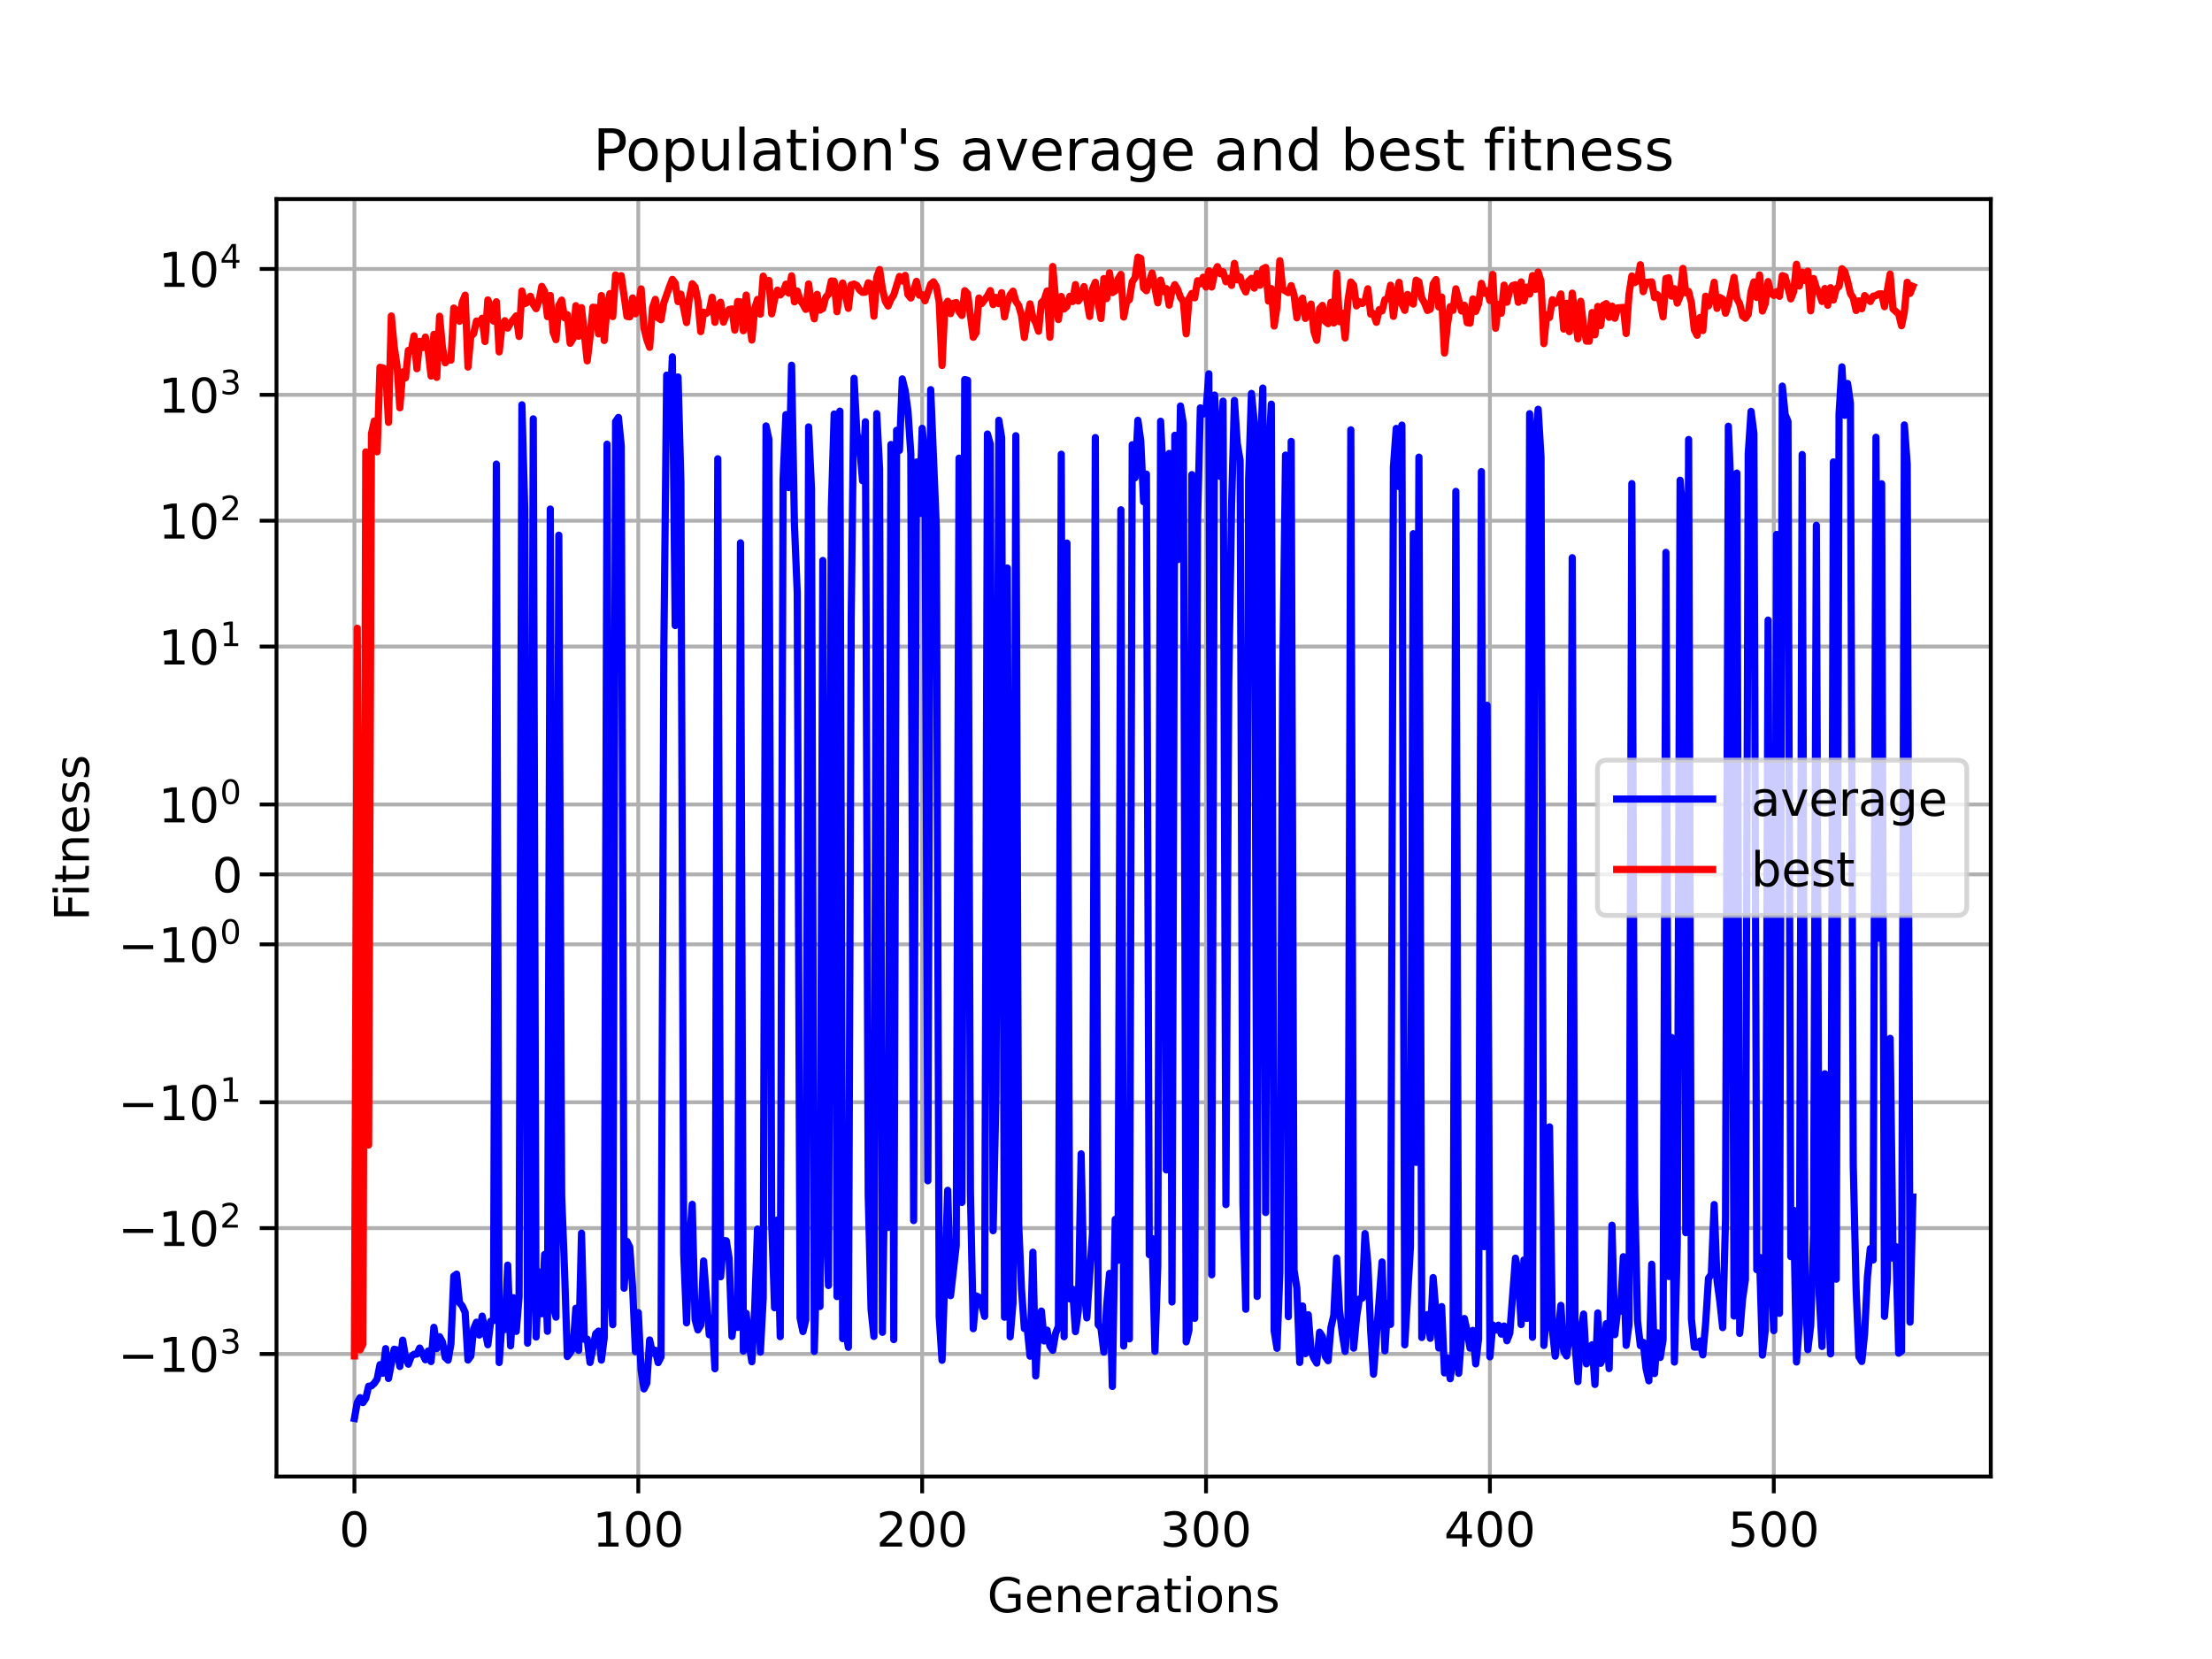 <?xml version="1.0" encoding="utf-8" standalone="no"?>
<!DOCTYPE svg PUBLIC "-//W3C//DTD SVG 1.1//EN"
  "http://www.w3.org/Graphics/SVG/1.1/DTD/svg11.dtd">
<!-- Created with matplotlib (https://matplotlib.org/) -->
<svg height="345.6pt" version="1.1" viewBox="0 0 460.8 345.6" width="460.8pt" xmlns="http://www.w3.org/2000/svg" xmlns:xlink="http://www.w3.org/1999/xlink">
 <defs>
  <style type="text/css">*{stroke-linecap:butt;stroke-linejoin:round;}</style>
 </defs>
 <g id="figure_1">
  <g id="patch_1">
   <path d="M 0 345.6 
L 460.8 345.6 
L 460.8 0 
L 0 0 
z
" style="fill:#ffffff;"/>
  </g>
  <g id="axes_1">
   <g id="patch_2">
    <path d="M 57.6 307.584 
L 414.72 307.584 
L 414.72 41.472 
L 57.6 41.472 
z
" style="fill:#ffffff;"/>
   </g>
   <g id="matplotlib.axis_1">
    <g id="xtick_1">
     <g id="line2d_1">
      <path clip-path="url(#pea6194777b)" d="M 73.833 307.584 
L 73.833 41.472 
" style="fill:none;stroke:#b0b0b0;stroke-linecap:square;stroke-width:0.8;"/>
     </g>
     <g id="line2d_2">
      <defs>
       <path d="M 0 0 
L 0 3.5 
" id="mf426cda8fc" style="stroke:#000000;stroke-width:0.8;"/>
      </defs>
      <g>
       <use style="stroke:#000000;stroke-width:0.8;" x="73.833" xlink:href="#mf426cda8fc" y="307.584"/>
      </g>
     </g>
     <g id="text_1">
      <!-- 0 -->
      <g transform="translate(70.651 322.182)scale(0.1 -0.1)">
       <defs>
        <path d="M 31.781 66.406 
Q 24.172 66.406 20.328 58.906 
Q 16.5 51.422 16.5 36.375 
Q 16.5 21.391 20.328 13.891 
Q 24.172 6.391 31.781 6.391 
Q 39.453 6.391 43.281 13.891 
Q 47.125 21.391 47.125 36.375 
Q 47.125 51.422 43.281 58.906 
Q 39.453 66.406 31.781 66.406 
z
M 31.781 74.219 
Q 44.047 74.219 50.516 64.516 
Q 56.984 54.828 56.984 36.375 
Q 56.984 17.969 50.516 8.266 
Q 44.047 -1.422 31.781 -1.422 
Q 19.531 -1.422 13.062 8.266 
Q 6.594 17.969 6.594 36.375 
Q 6.594 54.828 13.062 64.516 
Q 19.531 74.219 31.781 74.219 
z
" id="DejaVuSans-48"/>
       </defs>
       <use xlink:href="#DejaVuSans-48"/>
      </g>
     </g>
    </g>
    <g id="xtick_2">
     <g id="line2d_3">
      <path clip-path="url(#pea6194777b)" d="M 132.968 307.584 
L 132.968 41.472 
" style="fill:none;stroke:#b0b0b0;stroke-linecap:square;stroke-width:0.8;"/>
     </g>
     <g id="line2d_4">
      <g>
       <use style="stroke:#000000;stroke-width:0.8;" x="132.968" xlink:href="#mf426cda8fc" y="307.584"/>
      </g>
     </g>
     <g id="text_2">
      <!-- 100 -->
      <g transform="translate(123.425 322.182)scale(0.1 -0.1)">
       <defs>
        <path d="M 12.406 8.297 
L 28.516 8.297 
L 28.516 63.922 
L 10.984 60.406 
L 10.984 69.391 
L 28.422 72.906 
L 38.281 72.906 
L 38.281 8.297 
L 54.391 8.297 
L 54.391 0 
L 12.406 0 
z
" id="DejaVuSans-49"/>
       </defs>
       <use xlink:href="#DejaVuSans-49"/>
       <use x="63.623" xlink:href="#DejaVuSans-48"/>
       <use x="127.246" xlink:href="#DejaVuSans-48"/>
      </g>
     </g>
    </g>
    <g id="xtick_3">
     <g id="line2d_5">
      <path clip-path="url(#pea6194777b)" d="M 192.104 307.584 
L 192.104 41.472 
" style="fill:none;stroke:#b0b0b0;stroke-linecap:square;stroke-width:0.8;"/>
     </g>
     <g id="line2d_6">
      <g>
       <use style="stroke:#000000;stroke-width:0.8;" x="192.104" xlink:href="#mf426cda8fc" y="307.584"/>
      </g>
     </g>
     <g id="text_3">
      <!-- 200 -->
      <g transform="translate(182.56 322.182)scale(0.1 -0.1)">
       <defs>
        <path d="M 19.188 8.297 
L 53.609 8.297 
L 53.609 0 
L 7.328 0 
L 7.328 8.297 
Q 12.938 14.109 22.625 23.891 
Q 32.328 33.688 34.812 36.531 
Q 39.547 41.844 41.422 45.531 
Q 43.312 49.219 43.312 52.781 
Q 43.312 58.594 39.234 62.25 
Q 35.156 65.922 28.609 65.922 
Q 23.969 65.922 18.812 64.312 
Q 13.672 62.703 7.812 59.422 
L 7.812 69.391 
Q 13.766 71.781 18.938 73 
Q 24.125 74.219 28.422 74.219 
Q 39.75 74.219 46.484 68.547 
Q 53.219 62.891 53.219 53.422 
Q 53.219 48.922 51.531 44.891 
Q 49.859 40.875 45.406 35.406 
Q 44.188 33.984 37.641 27.219 
Q 31.109 20.453 19.188 8.297 
z
" id="DejaVuSans-50"/>
       </defs>
       <use xlink:href="#DejaVuSans-50"/>
       <use x="63.623" xlink:href="#DejaVuSans-48"/>
       <use x="127.246" xlink:href="#DejaVuSans-48"/>
      </g>
     </g>
    </g>
    <g id="xtick_4">
     <g id="line2d_7">
      <path clip-path="url(#pea6194777b)" d="M 251.24 307.584 
L 251.24 41.472 
" style="fill:none;stroke:#b0b0b0;stroke-linecap:square;stroke-width:0.8;"/>
     </g>
     <g id="line2d_8">
      <g>
       <use style="stroke:#000000;stroke-width:0.8;" x="251.24" xlink:href="#mf426cda8fc" y="307.584"/>
      </g>
     </g>
     <g id="text_4">
      <!-- 300 -->
      <g transform="translate(241.696 322.182)scale(0.1 -0.1)">
       <defs>
        <path d="M 40.578 39.312 
Q 47.656 37.797 51.625 33 
Q 55.609 28.219 55.609 21.188 
Q 55.609 10.406 48.188 4.484 
Q 40.766 -1.422 27.094 -1.422 
Q 22.516 -1.422 17.656 -0.516 
Q 12.797 0.391 7.625 2.203 
L 7.625 11.719 
Q 11.719 9.328 16.594 8.109 
Q 21.484 6.891 26.812 6.891 
Q 36.078 6.891 40.938 10.547 
Q 45.797 14.203 45.797 21.188 
Q 45.797 27.641 41.281 31.266 
Q 36.766 34.906 28.719 34.906 
L 20.219 34.906 
L 20.219 43.016 
L 29.109 43.016 
Q 36.375 43.016 40.234 45.922 
Q 44.094 48.828 44.094 54.297 
Q 44.094 59.906 40.109 62.906 
Q 36.141 65.922 28.719 65.922 
Q 24.656 65.922 20.016 65.031 
Q 15.375 64.156 9.812 62.312 
L 9.812 71.094 
Q 15.438 72.656 20.344 73.438 
Q 25.25 74.219 29.594 74.219 
Q 40.828 74.219 47.359 69.109 
Q 53.906 64.016 53.906 55.328 
Q 53.906 49.266 50.438 45.094 
Q 46.969 40.922 40.578 39.312 
z
" id="DejaVuSans-51"/>
       </defs>
       <use xlink:href="#DejaVuSans-51"/>
       <use x="63.623" xlink:href="#DejaVuSans-48"/>
       <use x="127.246" xlink:href="#DejaVuSans-48"/>
      </g>
     </g>
    </g>
    <g id="xtick_5">
     <g id="line2d_9">
      <path clip-path="url(#pea6194777b)" d="M 310.375 307.584 
L 310.375 41.472 
" style="fill:none;stroke:#b0b0b0;stroke-linecap:square;stroke-width:0.8;"/>
     </g>
     <g id="line2d_10">
      <g>
       <use style="stroke:#000000;stroke-width:0.8;" x="310.375" xlink:href="#mf426cda8fc" y="307.584"/>
      </g>
     </g>
     <g id="text_5">
      <!-- 400 -->
      <g transform="translate(300.831 322.182)scale(0.1 -0.1)">
       <defs>
        <path d="M 37.797 64.312 
L 12.891 25.391 
L 37.797 25.391 
z
M 35.203 72.906 
L 47.609 72.906 
L 47.609 25.391 
L 58.016 25.391 
L 58.016 17.188 
L 47.609 17.188 
L 47.609 0 
L 37.797 0 
L 37.797 17.188 
L 4.891 17.188 
L 4.891 26.703 
z
" id="DejaVuSans-52"/>
       </defs>
       <use xlink:href="#DejaVuSans-52"/>
       <use x="63.623" xlink:href="#DejaVuSans-48"/>
       <use x="127.246" xlink:href="#DejaVuSans-48"/>
      </g>
     </g>
    </g>
    <g id="xtick_6">
     <g id="line2d_11">
      <path clip-path="url(#pea6194777b)" d="M 369.511 307.584 
L 369.511 41.472 
" style="fill:none;stroke:#b0b0b0;stroke-linecap:square;stroke-width:0.8;"/>
     </g>
     <g id="line2d_12">
      <g>
       <use style="stroke:#000000;stroke-width:0.8;" x="369.511" xlink:href="#mf426cda8fc" y="307.584"/>
      </g>
     </g>
     <g id="text_6">
      <!-- 500 -->
      <g transform="translate(359.967 322.182)scale(0.1 -0.1)">
       <defs>
        <path d="M 10.797 72.906 
L 49.516 72.906 
L 49.516 64.594 
L 19.828 64.594 
L 19.828 46.734 
Q 21.969 47.469 24.109 47.828 
Q 26.266 48.188 28.422 48.188 
Q 40.625 48.188 47.75 41.5 
Q 54.891 34.812 54.891 23.391 
Q 54.891 11.625 47.562 5.094 
Q 40.234 -1.422 26.906 -1.422 
Q 22.312 -1.422 17.547 -0.641 
Q 12.797 0.141 7.719 1.703 
L 7.719 11.625 
Q 12.109 9.234 16.797 8.062 
Q 21.484 6.891 26.703 6.891 
Q 35.156 6.891 40.078 11.328 
Q 45.016 15.766 45.016 23.391 
Q 45.016 31 40.078 35.438 
Q 35.156 39.891 26.703 39.891 
Q 22.75 39.891 18.812 39.016 
Q 14.891 38.141 10.797 36.281 
z
" id="DejaVuSans-53"/>
       </defs>
       <use xlink:href="#DejaVuSans-53"/>
       <use x="63.623" xlink:href="#DejaVuSans-48"/>
       <use x="127.246" xlink:href="#DejaVuSans-48"/>
      </g>
     </g>
    </g>
    <g id="text_7">
     <!-- Generations -->
     <g transform="translate(205.662 335.861)scale(0.1 -0.1)">
      <defs>
       <path d="M 59.516 10.406 
L 59.516 29.984 
L 43.406 29.984 
L 43.406 38.094 
L 69.281 38.094 
L 69.281 6.781 
Q 63.578 2.734 56.688 0.656 
Q 49.812 -1.422 42 -1.422 
Q 24.906 -1.422 15.25 8.562 
Q 5.609 18.562 5.609 36.375 
Q 5.609 54.25 15.25 64.234 
Q 24.906 74.219 42 74.219 
Q 49.125 74.219 55.547 72.453 
Q 61.969 70.703 67.391 67.281 
L 67.391 56.781 
Q 61.922 61.422 55.766 63.766 
Q 49.609 66.109 42.828 66.109 
Q 29.438 66.109 22.719 58.641 
Q 16.016 51.172 16.016 36.375 
Q 16.016 21.625 22.719 14.156 
Q 29.438 6.688 42.828 6.688 
Q 48.047 6.688 52.141 7.594 
Q 56.25 8.5 59.516 10.406 
z
" id="DejaVuSans-71"/>
       <path d="M 56.203 29.594 
L 56.203 25.203 
L 14.891 25.203 
Q 15.484 15.922 20.484 11.062 
Q 25.484 6.203 34.422 6.203 
Q 39.594 6.203 44.453 7.469 
Q 49.312 8.734 54.109 11.281 
L 54.109 2.781 
Q 49.266 0.734 44.188 -0.344 
Q 39.109 -1.422 33.891 -1.422 
Q 20.797 -1.422 13.156 6.188 
Q 5.516 13.812 5.516 26.812 
Q 5.516 40.234 12.766 48.109 
Q 20.016 56 32.328 56 
Q 43.359 56 49.781 48.891 
Q 56.203 41.797 56.203 29.594 
z
M 47.219 32.234 
Q 47.125 39.594 43.094 43.984 
Q 39.062 48.391 32.422 48.391 
Q 24.906 48.391 20.391 44.141 
Q 15.875 39.891 15.188 32.172 
z
" id="DejaVuSans-101"/>
       <path d="M 54.891 33.016 
L 54.891 0 
L 45.906 0 
L 45.906 32.719 
Q 45.906 40.484 42.875 44.328 
Q 39.844 48.188 33.797 48.188 
Q 26.516 48.188 22.312 43.547 
Q 18.109 38.922 18.109 30.906 
L 18.109 0 
L 9.078 0 
L 9.078 54.688 
L 18.109 54.688 
L 18.109 46.188 
Q 21.344 51.125 25.703 53.562 
Q 30.078 56 35.797 56 
Q 45.219 56 50.047 50.172 
Q 54.891 44.344 54.891 33.016 
z
" id="DejaVuSans-110"/>
       <path d="M 41.109 46.297 
Q 39.594 47.172 37.812 47.578 
Q 36.031 48 33.891 48 
Q 26.266 48 22.188 43.047 
Q 18.109 38.094 18.109 28.812 
L 18.109 0 
L 9.078 0 
L 9.078 54.688 
L 18.109 54.688 
L 18.109 46.188 
Q 20.953 51.172 25.484 53.578 
Q 30.031 56 36.531 56 
Q 37.453 56 38.578 55.875 
Q 39.703 55.766 41.062 55.516 
z
" id="DejaVuSans-114"/>
       <path d="M 34.281 27.484 
Q 23.391 27.484 19.188 25 
Q 14.984 22.516 14.984 16.5 
Q 14.984 11.719 18.141 8.906 
Q 21.297 6.109 26.703 6.109 
Q 34.188 6.109 38.703 11.406 
Q 43.219 16.703 43.219 25.484 
L 43.219 27.484 
z
M 52.203 31.203 
L 52.203 0 
L 43.219 0 
L 43.219 8.297 
Q 40.141 3.328 35.547 0.953 
Q 30.953 -1.422 24.312 -1.422 
Q 15.922 -1.422 10.953 3.297 
Q 6 8.016 6 15.922 
Q 6 25.141 12.172 29.828 
Q 18.359 34.516 30.609 34.516 
L 43.219 34.516 
L 43.219 35.406 
Q 43.219 41.609 39.141 45 
Q 35.062 48.391 27.688 48.391 
Q 23 48.391 18.547 47.266 
Q 14.109 46.141 10.016 43.891 
L 10.016 52.203 
Q 14.938 54.109 19.578 55.047 
Q 24.219 56 28.609 56 
Q 40.484 56 46.344 49.844 
Q 52.203 43.703 52.203 31.203 
z
" id="DejaVuSans-97"/>
       <path d="M 18.312 70.219 
L 18.312 54.688 
L 36.812 54.688 
L 36.812 47.703 
L 18.312 47.703 
L 18.312 18.016 
Q 18.312 11.328 20.141 9.422 
Q 21.969 7.516 27.594 7.516 
L 36.812 7.516 
L 36.812 0 
L 27.594 0 
Q 17.188 0 13.234 3.875 
Q 9.281 7.766 9.281 18.016 
L 9.281 47.703 
L 2.688 47.703 
L 2.688 54.688 
L 9.281 54.688 
L 9.281 70.219 
z
" id="DejaVuSans-116"/>
       <path d="M 9.422 54.688 
L 18.406 54.688 
L 18.406 0 
L 9.422 0 
z
M 9.422 75.984 
L 18.406 75.984 
L 18.406 64.594 
L 9.422 64.594 
z
" id="DejaVuSans-105"/>
       <path d="M 30.609 48.391 
Q 23.391 48.391 19.188 42.75 
Q 14.984 37.109 14.984 27.297 
Q 14.984 17.484 19.156 11.844 
Q 23.344 6.203 30.609 6.203 
Q 37.797 6.203 41.984 11.859 
Q 46.188 17.531 46.188 27.297 
Q 46.188 37.016 41.984 42.703 
Q 37.797 48.391 30.609 48.391 
z
M 30.609 56 
Q 42.328 56 49.016 48.375 
Q 55.719 40.766 55.719 27.297 
Q 55.719 13.875 49.016 6.219 
Q 42.328 -1.422 30.609 -1.422 
Q 18.844 -1.422 12.172 6.219 
Q 5.516 13.875 5.516 27.297 
Q 5.516 40.766 12.172 48.375 
Q 18.844 56 30.609 56 
z
" id="DejaVuSans-111"/>
       <path d="M 44.281 53.078 
L 44.281 44.578 
Q 40.484 46.531 36.375 47.5 
Q 32.281 48.484 27.875 48.484 
Q 21.188 48.484 17.844 46.438 
Q 14.5 44.391 14.5 40.281 
Q 14.5 37.156 16.891 35.375 
Q 19.281 33.594 26.516 31.984 
L 29.594 31.297 
Q 39.156 29.25 43.188 25.516 
Q 47.219 21.781 47.219 15.094 
Q 47.219 7.469 41.188 3.016 
Q 35.156 -1.422 24.609 -1.422 
Q 20.219 -1.422 15.453 -0.562 
Q 10.688 0.297 5.422 2 
L 5.422 11.281 
Q 10.406 8.688 15.234 7.391 
Q 20.062 6.109 24.812 6.109 
Q 31.156 6.109 34.562 8.281 
Q 37.984 10.453 37.984 14.406 
Q 37.984 18.062 35.516 20.016 
Q 33.062 21.969 24.703 23.781 
L 21.578 24.516 
Q 13.234 26.266 9.516 29.906 
Q 5.812 33.547 5.812 39.891 
Q 5.812 47.609 11.281 51.797 
Q 16.75 56 26.812 56 
Q 31.781 56 36.172 55.266 
Q 40.578 54.547 44.281 53.078 
z
" id="DejaVuSans-115"/>
      </defs>
      <use xlink:href="#DejaVuSans-71"/>
      <use x="77.49" xlink:href="#DejaVuSans-101"/>
      <use x="139.014" xlink:href="#DejaVuSans-110"/>
      <use x="202.393" xlink:href="#DejaVuSans-101"/>
      <use x="263.916" xlink:href="#DejaVuSans-114"/>
      <use x="305.029" xlink:href="#DejaVuSans-97"/>
      <use x="366.309" xlink:href="#DejaVuSans-116"/>
      <use x="405.518" xlink:href="#DejaVuSans-105"/>
      <use x="433.301" xlink:href="#DejaVuSans-111"/>
      <use x="494.482" xlink:href="#DejaVuSans-110"/>
      <use x="557.861" xlink:href="#DejaVuSans-115"/>
     </g>
    </g>
   </g>
   <g id="matplotlib.axis_2">
    <g id="ytick_1">
     <g id="line2d_13">
      <path clip-path="url(#pea6194777b)" d="M 57.6 282.058 
L 414.72 282.058 
" style="fill:none;stroke:#b0b0b0;stroke-linecap:square;stroke-width:0.8;"/>
     </g>
     <g id="line2d_14">
      <defs>
       <path d="M 0 0 
L -3.5 0 
" id="m74e19d3848" style="stroke:#000000;stroke-width:0.8;"/>
      </defs>
      <g>
       <use style="stroke:#000000;stroke-width:0.8;" x="57.6" xlink:href="#m74e19d3848" y="282.058"/>
      </g>
     </g>
     <g id="text_8">
      <!-- $\mathdefault{-10^{3}}$ -->
      <g transform="translate(24.6 285.858)scale(0.1 -0.1)">
       <defs>
        <path d="M 10.594 35.5 
L 73.188 35.5 
L 73.188 27.203 
L 10.594 27.203 
z
" id="DejaVuSans-8722"/>
       </defs>
       <use transform="translate(0 0.766)" xlink:href="#DejaVuSans-8722"/>
       <use transform="translate(83.789 0.766)" xlink:href="#DejaVuSans-49"/>
       <use transform="translate(147.412 0.766)" xlink:href="#DejaVuSans-48"/>
       <use transform="translate(211.992 39.047)scale(0.7)" xlink:href="#DejaVuSans-51"/>
      </g>
     </g>
    </g>
    <g id="ytick_2">
     <g id="line2d_15">
      <path clip-path="url(#pea6194777b)" d="M 57.6 255.837 
L 414.72 255.837 
" style="fill:none;stroke:#b0b0b0;stroke-linecap:square;stroke-width:0.8;"/>
     </g>
     <g id="line2d_16">
      <g>
       <use style="stroke:#000000;stroke-width:0.8;" x="57.6" xlink:href="#m74e19d3848" y="255.837"/>
      </g>
     </g>
     <g id="text_9">
      <!-- $\mathdefault{-10^{2}}$ -->
      <g transform="translate(24.6 259.636)scale(0.1 -0.1)">
       <use transform="translate(0 0.766)" xlink:href="#DejaVuSans-8722"/>
       <use transform="translate(83.789 0.766)" xlink:href="#DejaVuSans-49"/>
       <use transform="translate(147.412 0.766)" xlink:href="#DejaVuSans-48"/>
       <use transform="translate(211.992 39.047)scale(0.7)" xlink:href="#DejaVuSans-50"/>
      </g>
     </g>
    </g>
    <g id="ytick_3">
     <g id="line2d_17">
      <path clip-path="url(#pea6194777b)" d="M 57.6 229.615 
L 414.72 229.615 
" style="fill:none;stroke:#b0b0b0;stroke-linecap:square;stroke-width:0.8;"/>
     </g>
     <g id="line2d_18">
      <g>
       <use style="stroke:#000000;stroke-width:0.8;" x="57.6" xlink:href="#m74e19d3848" y="229.615"/>
      </g>
     </g>
     <g id="text_10">
      <!-- $\mathdefault{-10^{1}}$ -->
      <g transform="translate(24.6 233.414)scale(0.1 -0.1)">
       <use transform="translate(0 0.684)" xlink:href="#DejaVuSans-8722"/>
       <use transform="translate(83.789 0.684)" xlink:href="#DejaVuSans-49"/>
       <use transform="translate(147.412 0.684)" xlink:href="#DejaVuSans-48"/>
       <use transform="translate(211.992 38.966)scale(0.7)" xlink:href="#DejaVuSans-49"/>
      </g>
     </g>
    </g>
    <g id="ytick_4">
     <g id="line2d_19">
      <path clip-path="url(#pea6194777b)" d="M 57.6 196.72 
L 414.72 196.72 
" style="fill:none;stroke:#b0b0b0;stroke-linecap:square;stroke-width:0.8;"/>
     </g>
     <g id="line2d_20">
      <g>
       <use style="stroke:#000000;stroke-width:0.8;" x="57.6" xlink:href="#m74e19d3848" y="196.72"/>
      </g>
     </g>
     <g id="text_11">
      <!-- $\mathdefault{-10^{0}}$ -->
      <g transform="translate(24.6 200.519)scale(0.1 -0.1)">
       <use transform="translate(0 0.766)" xlink:href="#DejaVuSans-8722"/>
       <use transform="translate(83.789 0.766)" xlink:href="#DejaVuSans-49"/>
       <use transform="translate(147.412 0.766)" xlink:href="#DejaVuSans-48"/>
       <use transform="translate(211.992 39.047)scale(0.7)" xlink:href="#DejaVuSans-48"/>
      </g>
     </g>
    </g>
    <g id="ytick_5">
     <g id="line2d_21">
      <path clip-path="url(#pea6194777b)" d="M 57.6 182.152 
L 414.72 182.152 
" style="fill:none;stroke:#b0b0b0;stroke-linecap:square;stroke-width:0.8;"/>
     </g>
     <g id="line2d_22">
      <g>
       <use style="stroke:#000000;stroke-width:0.8;" x="57.6" xlink:href="#m74e19d3848" y="182.152"/>
      </g>
     </g>
     <g id="text_12">
      <!-- $\mathdefault{0}$ -->
      <g transform="translate(44.2 185.951)scale(0.1 -0.1)">
       <use transform="translate(0 0.781)" xlink:href="#DejaVuSans-48"/>
      </g>
     </g>
    </g>
    <g id="ytick_6">
     <g id="line2d_23">
      <path clip-path="url(#pea6194777b)" d="M 57.6 167.585 
L 414.72 167.585 
" style="fill:none;stroke:#b0b0b0;stroke-linecap:square;stroke-width:0.8;"/>
     </g>
     <g id="line2d_24">
      <g>
       <use style="stroke:#000000;stroke-width:0.8;" x="57.6" xlink:href="#m74e19d3848" y="167.585"/>
      </g>
     </g>
     <g id="text_13">
      <!-- $\mathdefault{10^{0}}$ -->
      <g transform="translate(33 171.384)scale(0.1 -0.1)">
       <use transform="translate(0 0.766)" xlink:href="#DejaVuSans-49"/>
       <use transform="translate(63.623 0.766)" xlink:href="#DejaVuSans-48"/>
       <use transform="translate(128.203 39.047)scale(0.7)" xlink:href="#DejaVuSans-48"/>
      </g>
     </g>
    </g>
    <g id="ytick_7">
     <g id="line2d_25">
      <path clip-path="url(#pea6194777b)" d="M 57.6 134.689 
L 414.72 134.689 
" style="fill:none;stroke:#b0b0b0;stroke-linecap:square;stroke-width:0.8;"/>
     </g>
     <g id="line2d_26">
      <g>
       <use style="stroke:#000000;stroke-width:0.8;" x="57.6" xlink:href="#m74e19d3848" y="134.689"/>
      </g>
     </g>
     <g id="text_14">
      <!-- $\mathdefault{10^{1}}$ -->
      <g transform="translate(33 138.488)scale(0.1 -0.1)">
       <use transform="translate(0 0.684)" xlink:href="#DejaVuSans-49"/>
       <use transform="translate(63.623 0.684)" xlink:href="#DejaVuSans-48"/>
       <use transform="translate(128.203 38.966)scale(0.7)" xlink:href="#DejaVuSans-49"/>
      </g>
     </g>
    </g>
    <g id="ytick_8">
     <g id="line2d_27">
      <path clip-path="url(#pea6194777b)" d="M 57.6 108.467 
L 414.72 108.467 
" style="fill:none;stroke:#b0b0b0;stroke-linecap:square;stroke-width:0.8;"/>
     </g>
     <g id="line2d_28">
      <g>
       <use style="stroke:#000000;stroke-width:0.8;" x="57.6" xlink:href="#m74e19d3848" y="108.467"/>
      </g>
     </g>
     <g id="text_15">
      <!-- $\mathdefault{10^{2}}$ -->
      <g transform="translate(33 112.267)scale(0.1 -0.1)">
       <use transform="translate(0 0.766)" xlink:href="#DejaVuSans-49"/>
       <use transform="translate(63.623 0.766)" xlink:href="#DejaVuSans-48"/>
       <use transform="translate(128.203 39.047)scale(0.7)" xlink:href="#DejaVuSans-50"/>
      </g>
     </g>
    </g>
    <g id="ytick_9">
     <g id="line2d_29">
      <path clip-path="url(#pea6194777b)" d="M 57.6 82.246 
L 414.72 82.246 
" style="fill:none;stroke:#b0b0b0;stroke-linecap:square;stroke-width:0.8;"/>
     </g>
     <g id="line2d_30">
      <g>
       <use style="stroke:#000000;stroke-width:0.8;" x="57.6" xlink:href="#m74e19d3848" y="82.246"/>
      </g>
     </g>
     <g id="text_16">
      <!-- $\mathdefault{10^{3}}$ -->
      <g transform="translate(33 86.045)scale(0.1 -0.1)">
       <use transform="translate(0 0.766)" xlink:href="#DejaVuSans-49"/>
       <use transform="translate(63.623 0.766)" xlink:href="#DejaVuSans-48"/>
       <use transform="translate(128.203 39.047)scale(0.7)" xlink:href="#DejaVuSans-51"/>
      </g>
     </g>
    </g>
    <g id="ytick_10">
     <g id="line2d_31">
      <path clip-path="url(#pea6194777b)" d="M 57.6 56.024 
L 414.72 56.024 
" style="fill:none;stroke:#b0b0b0;stroke-linecap:square;stroke-width:0.8;"/>
     </g>
     <g id="line2d_32">
      <g>
       <use style="stroke:#000000;stroke-width:0.8;" x="57.6" xlink:href="#m74e19d3848" y="56.024"/>
      </g>
     </g>
     <g id="text_17">
      <!-- $\mathdefault{10^{4}}$ -->
      <g transform="translate(33 59.823)scale(0.1 -0.1)">
       <use transform="translate(0 0.684)" xlink:href="#DejaVuSans-49"/>
       <use transform="translate(63.623 0.684)" xlink:href="#DejaVuSans-48"/>
       <use transform="translate(128.203 38.966)scale(0.7)" xlink:href="#DejaVuSans-52"/>
      </g>
     </g>
    </g>
    <g id="text_18">
     <!-- Fitness -->
     <g transform="translate(18.52 191.845)rotate(-90)scale(0.1 -0.1)">
      <defs>
       <path d="M 9.812 72.906 
L 51.703 72.906 
L 51.703 64.594 
L 19.672 64.594 
L 19.672 43.109 
L 48.578 43.109 
L 48.578 34.812 
L 19.672 34.812 
L 19.672 0 
L 9.812 0 
z
" id="DejaVuSans-70"/>
      </defs>
      <use xlink:href="#DejaVuSans-70"/>
      <use x="50.27" xlink:href="#DejaVuSans-105"/>
      <use x="78.053" xlink:href="#DejaVuSans-116"/>
      <use x="117.262" xlink:href="#DejaVuSans-110"/>
      <use x="180.641" xlink:href="#DejaVuSans-101"/>
      <use x="242.164" xlink:href="#DejaVuSans-115"/>
      <use x="294.264" xlink:href="#DejaVuSans-115"/>
     </g>
    </g>
   </g>
   <g id="line2d_33">
    <path clip-path="url(#pea6194777b)" d="M 73.833 295.488 
L 74.424 292.193 
L 75.015 291.158 
L 75.607 292.184 
L 76.198 291.298 
L 76.79 288.779 
L 77.381 288.7 
L 77.972 288.163 
L 78.564 287.285 
L 79.155 284.283 
L 79.746 286.085 
L 80.338 280.943 
L 80.929 287.159 
L 82.112 281.077 
L 82.703 281.203 
L 83.294 284.661 
L 83.886 279.174 
L 84.477 282.759 
L 85.068 284.186 
L 85.66 282.592 
L 86.251 282.119 
L 86.843 282.069 
L 87.434 280.821 
L 88.617 283.27 
L 89.208 281.437 
L 89.799 283.639 
L 90.391 276.506 
L 90.982 280.928 
L 91.573 278.459 
L 92.165 279.529 
L 92.756 282.8 
L 93.347 283.35 
L 93.939 279.942 
L 94.53 265.847 
L 95.122 265.417 
L 95.713 271.368 
L 96.304 272.074 
L 96.896 273.389 
L 97.487 283.319 
L 98.078 282.498 
L 98.67 276.82 
L 99.261 275.439 
L 99.852 278.114 
L 100.444 274.18 
L 101.626 280.142 
L 102.218 275.233 
L 102.809 275.112 
L 103.401 96.678 
L 103.992 283.84 
L 104.583 275.245 
L 105.175 276.967 
L 105.766 263.545 
L 106.357 280.369 
L 106.949 270.346 
L 107.54 277.357 
L 108.131 270.158 
L 108.723 84.332 
L 109.314 106.114 
L 109.905 279.813 
L 110.497 264.278 
L 111.088 87.256 
L 111.68 278.532 
L 112.271 264.969 
L 112.862 273.68 
L 113.454 261.316 
L 114.045 277.335 
L 114.636 106.049 
L 115.228 272.112 
L 115.819 274.401 
L 116.41 111.49 
L 117.002 249.057 
L 117.593 264.298 
L 118.184 282.595 
L 118.776 281.83 
L 119.367 280.777 
L 119.959 272.539 
L 120.55 281.307 
L 121.141 256.889 
L 121.733 278.995 
L 122.324 278.965 
L 122.915 283.826 
L 124.098 277.839 
L 124.689 277.298 
L 125.281 283.335 
L 125.872 278.648 
L 126.463 92.526 
L 127.055 267.389 
L 127.646 275.962 
L 128.237 87.829 
L 128.829 86.954 
L 129.42 92.907 
L 130.012 268.359 
L 130.603 258.595 
L 131.194 259.8 
L 131.786 268.234 
L 132.377 281.581 
L 132.968 273.433 
L 133.56 285.463 
L 134.151 289.335 
L 134.742 288.168 
L 135.334 279.137 
L 135.925 281.902 
L 136.516 281.299 
L 137.108 283.86 
L 137.699 282.684 
L 138.291 135.195 
L 138.882 78.146 
L 139.473 88.999 
L 140.065 74.333 
L 140.656 130.315 
L 141.247 78.528 
L 141.839 100.304 
L 142.43 261.04 
L 143.021 275.582 
L 143.613 258.886 
L 144.204 250.885 
L 144.795 274.879 
L 145.387 277.047 
L 145.978 276.057 
L 146.57 262.683 
L 147.752 278.064 
L 148.344 274.633 
L 148.935 285.136 
L 149.526 95.567 
L 150.118 265.978 
L 150.709 258.415 
L 151.3 258.476 
L 151.892 262.136 
L 152.483 278.394 
L 153.074 273.249 
L 153.666 276.538 
L 154.257 113.083 
L 154.849 281.455 
L 155.44 273.577 
L 156.031 279.806 
L 156.623 283.682 
L 157.214 272.616 
L 157.805 256.033 
L 158.397 281.666 
L 158.988 270.368 
L 159.579 88.726 
L 160.171 91.505 
L 160.762 254.896 
L 161.353 272.431 
L 161.945 254.143 
L 162.536 278.449 
L 163.128 99.866 
L 163.719 86.372 
L 164.31 101.575 
L 164.902 76.086 
L 165.493 109.233 
L 166.084 123.572 
L 166.676 274.577 
L 167.267 277.388 
L 167.858 274.974 
L 168.45 88.928 
L 169.041 101.689 
L 169.632 281.526 
L 170.224 259.853 
L 170.815 272.173 
L 171.406 116.758 
L 171.998 252.38 
L 172.589 267.795 
L 173.181 105.999 
L 173.772 86.24 
L 174.363 270.099 
L 174.955 85.647 
L 175.546 278.873 
L 176.137 276.846 
L 176.729 280.671 
L 177.32 128.876 
L 177.911 78.808 
L 178.503 90.243 
L 179.094 93.08 
L 179.685 100.152 
L 180.277 87.865 
L 180.868 248.931 
L 181.46 272.77 
L 182.051 278.401 
L 182.642 86.166 
L 183.234 97.759 
L 183.825 277.553 
L 184.416 234.475 
L 185.008 255.694 
L 185.599 92.598 
L 186.19 279.063 
L 186.782 89.643 
L 187.373 93.829 
L 187.964 78.93 
L 188.556 81.323 
L 189.147 85.627 
L 189.739 94.542 
L 190.33 254.27 
L 190.921 96.24 
L 191.513 107.016 
L 192.104 89.233 
L 192.695 95.366 
L 193.287 245.981 
L 193.878 81.175 
L 195.061 109.925 
L 195.652 274.335 
L 196.243 283.374 
L 197.426 247.966 
L 198.018 269.907 
L 199.2 259.459 
L 199.792 95.439 
L 200.383 250.495 
L 200.974 79.068 
L 201.566 79.21 
L 202.157 248.343 
L 202.748 276.794 
L 203.34 269.952 
L 203.931 270.233 
L 204.522 271.813 
L 205.114 274.233 
L 205.705 90.41 
L 206.297 92.547 
L 206.888 256.382 
L 207.479 227.948 
L 208.071 87.545 
L 208.662 91.177 
L 209.253 274.402 
L 209.845 118.328 
L 210.436 278.486 
L 211.027 271.398 
L 211.619 90.767 
L 212.21 255.009 
L 212.801 268.614 
L 213.393 276.762 
L 213.984 276.609 
L 214.575 282.517 
L 215.167 260.855 
L 215.758 286.637 
L 216.35 276.626 
L 216.941 273.118 
L 217.532 279.346 
L 218.124 277.091 
L 218.715 280.418 
L 219.306 281.289 
L 219.898 277.768 
L 220.489 276.279 
L 221.08 94.624 
L 221.672 278.474 
L 222.263 113.13 
L 222.854 270.582 
L 223.446 268.548 
L 224.037 277.4 
L 224.629 273.094 
L 225.22 240.363 
L 225.811 267.9 
L 226.403 274.54 
L 227.585 256.918 
L 228.177 91.148 
L 228.768 275.947 
L 229.359 276.692 
L 229.951 281.667 
L 230.542 271.988 
L 231.133 265.266 
L 231.725 288.825 
L 232.316 254.007 
L 232.908 262.549 
L 233.499 106.195 
L 234.09 280.407 
L 234.682 252.118 
L 235.273 278.912 
L 235.864 92.645 
L 236.456 99.532 
L 237.047 87.554 
L 237.638 91.79 
L 238.23 104.522 
L 238.821 98.769 
L 239.412 261.367 
L 240.004 258.017 
L 240.595 281.51 
L 241.187 263.759 
L 241.778 87.753 
L 242.369 100.631 
L 242.961 243.714 
L 243.552 94.461 
L 244.143 271.234 
L 244.735 90.673 
L 245.326 116.585 
L 245.917 84.572 
L 246.509 88.249 
L 247.1 279.537 
L 247.691 277.041 
L 248.283 98.868 
L 248.874 274.64 
L 249.466 108.714 
L 250.057 84.97 
L 250.648 86.258 
L 251.24 85.554 
L 251.831 77.867 
L 252.422 265.57 
L 253.014 82.299 
L 253.605 93.071 
L 254.196 99.254 
L 254.788 83.565 
L 255.379 250.945 
L 255.97 142.301 
L 256.562 105.218 
L 257.153 83.413 
L 257.745 92.376 
L 258.336 95.933 
L 258.927 250.644 
L 259.519 272.741 
L 260.11 99.878 
L 260.701 81.956 
L 261.293 88.039 
L 261.884 270.076 
L 262.475 96.886 
L 263.067 80.833 
L 263.658 252.59 
L 264.249 95.464 
L 264.841 84.192 
L 265.432 277.257 
L 266.023 280.887 
L 266.615 265.015 
L 267.206 141.221 
L 267.798 94.803 
L 268.389 274.293 
L 268.98 91.952 
L 269.572 264.595 
L 270.163 268.393 
L 270.754 283.824 
L 271.346 272.053 
L 271.937 281.984 
L 272.528 273.881 
L 273.12 281.443 
L 273.711 282.976 
L 274.302 283.962 
L 274.894 277.522 
L 275.485 278.418 
L 276.077 282.569 
L 276.668 283.462 
L 277.259 276.537 
L 277.851 274.028 
L 278.442 262.073 
L 279.033 272.782 
L 279.625 277.813 
L 280.216 281.528 
L 280.807 274.488 
L 281.399 89.544 
L 281.99 280.847 
L 282.581 274.529 
L 283.173 270.603 
L 283.764 270.435 
L 284.356 256.968 
L 284.947 263.184 
L 285.538 277.259 
L 286.13 286.272 
L 287.904 262.885 
L 288.495 281.401 
L 289.086 271.515 
L 289.678 275.901 
L 290.269 97.318 
L 290.86 89.25 
L 291.452 101.379 
L 292.043 88.56 
L 292.635 280.155 
L 293.817 259.773 
L 294.409 111.183 
L 295 242.138 
L 295.591 95.233 
L 296.183 278.627 
L 296.774 274.389 
L 297.365 273.846 
L 297.957 278.799 
L 298.548 266.141 
L 299.731 280.823 
L 300.322 272.182 
L 300.914 286.004 
L 301.505 282.88 
L 302.096 287.227 
L 302.688 282.901 
L 303.279 102.363 
L 303.87 286.095 
L 304.462 278.577 
L 305.053 274.672 
L 305.644 277.349 
L 306.236 280.841 
L 306.827 277.142 
L 307.418 284.126 
L 308.01 278.833 
L 308.601 98.243 
L 309.192 259.711 
L 309.784 146.917 
L 310.375 282.653 
L 310.967 276.011 
L 311.558 277.075 
L 312.149 276.062 
L 312.741 277.92 
L 313.332 276.234 
L 313.923 279.299 
L 314.515 277.755 
L 315.697 262.103 
L 316.289 265.036 
L 316.88 275.936 
L 317.471 262.454 
L 318.063 274.653 
L 318.654 86.175 
L 319.246 278.586 
L 319.837 91.072 
L 320.428 85.259 
L 321.02 95.224 
L 321.611 280.283 
L 322.202 273.282 
L 322.794 234.752 
L 323.385 277.079 
L 323.976 282.513 
L 324.568 277.737 
L 325.159 271.932 
L 325.75 281.442 
L 326.342 282.484 
L 326.933 278.279 
L 327.525 116.181 
L 328.116 279.928 
L 328.707 287.825 
L 329.299 277.422 
L 329.89 273.742 
L 330.481 284.117 
L 331.073 282.777 
L 331.664 280.135 
L 332.255 288.409 
L 332.847 273.506 
L 333.438 284.012 
L 334.029 282.695 
L 334.621 275.745 
L 335.212 285.103 
L 335.804 255.233 
L 336.395 278.038 
L 336.986 272.887 
L 337.578 273.15 
L 338.169 261.791 
L 338.76 280.265 
L 339.352 275.922 
L 339.943 100.738 
L 340.534 248.48 
L 341.126 275.15 
L 341.717 280.321 
L 342.308 279.638 
L 342.9 285.069 
L 343.491 287.65 
L 344.083 263.362 
L 344.674 286.138 
L 345.265 277.642 
L 345.857 282.793 
L 346.448 279.119 
L 347.039 115.063 
L 347.631 265.926 
L 348.222 216.125 
L 348.813 283.744 
L 349.405 259.076 
L 349.996 100.044 
L 350.587 107.115 
L 351.179 256.793 
L 351.77 91.558 
L 352.361 274.817 
L 352.953 280.633 
L 353.544 280.642 
L 354.136 279.349 
L 354.727 282.248 
L 355.318 275.625 
L 355.91 266.283 
L 356.501 265.453 
L 357.092 250.927 
L 357.684 266.696 
L 358.275 271.117 
L 358.866 276.571 
L 359.458 254 
L 360.049 88.792 
L 360.64 103.588 
L 361.232 274.16 
L 361.823 98.547 
L 362.415 277.775 
L 363.006 270.642 
L 363.597 266.563 
L 364.189 94.553 
L 364.78 85.694 
L 365.371 90.289 
L 365.963 264.5 
L 366.554 261.906 
L 367.145 282.292 
L 367.737 277.131 
L 368.328 129.181 
L 368.919 265.087 
L 369.511 277.196 
L 370.102 111.325 
L 370.694 273.6 
L 371.285 80.436 
L 371.876 86.346 
L 372.468 87.771 
L 373.059 261.777 
L 373.65 252.142 
L 374.242 283.727 
L 374.833 275.883 
L 375.424 94.687 
L 376.016 266.418 
L 376.607 281.162 
L 377.198 276.186 
L 377.79 257.143 
L 378.381 109.431 
L 378.973 269.683 
L 379.564 280.494 
L 380.155 223.691 
L 380.747 267.507 
L 381.338 282.037 
L 381.929 96.225 
L 382.521 266.48 
L 383.112 86.177 
L 383.703 76.425 
L 384.295 86.527 
L 384.886 79.88 
L 385.477 84.049 
L 386.069 242.823 
L 386.66 268.486 
L 387.252 282.643 
L 387.843 283.626 
L 388.434 277.824 
L 389.026 265.911 
L 389.617 260.094 
L 390.208 262.485 
L 390.8 91.087 
L 391.391 195.482 
L 391.982 100.785 
L 392.574 274.23 
L 393.165 266.421 
L 393.756 216.312 
L 394.348 262.117 
L 394.939 259.689 
L 395.53 281.892 
L 396.122 281.47 
L 396.713 88.517 
L 397.305 96.721 
L 397.896 275.43 
L 398.487 249.364 
L 398.487 249.364 
" style="fill:none;stroke:#0000ff;stroke-linecap:square;stroke-width:1.5;"/>
   </g>
   <g id="line2d_34">
    <path clip-path="url(#pea6194777b)" d="M 73.833 282.458 
L 74.424 130.877 
L 75.015 281.203 
L 75.607 279.984 
L 76.198 94.146 
L 76.79 238.537 
L 77.381 90.368 
L 77.972 87.7 
L 78.564 94.123 
L 79.155 76.514 
L 79.746 76.642 
L 80.338 76.964 
L 80.929 87.992 
L 81.52 65.818 
L 82.112 72.205 
L 82.703 76.155 
L 83.294 84.956 
L 83.886 77.499 
L 84.477 78.717 
L 85.068 72.993 
L 85.66 73.114 
L 86.251 69.959 
L 86.843 76.812 
L 87.434 71.119 
L 88.025 72.422 
L 88.617 70.22 
L 89.208 73.125 
L 89.799 78.337 
L 90.391 69.651 
L 90.982 78.613 
L 91.573 65.878 
L 92.165 72.329 
L 92.756 75.586 
L 93.347 74.777 
L 93.939 75.026 
L 94.53 64.177 
L 95.122 64.698 
L 95.713 66.937 
L 96.304 62.947 
L 96.896 61.496 
L 97.487 76.461 
L 98.078 70.072 
L 98.67 69.483 
L 99.261 66.873 
L 99.852 67.293 
L 100.444 66.299 
L 101.035 71.142 
L 101.626 62.482 
L 102.218 63.838 
L 102.809 66.89 
L 103.401 62.855 
L 103.992 73.311 
L 104.583 67.919 
L 105.175 66.805 
L 105.766 68.35 
L 106.357 67.273 
L 107.54 65.799 
L 108.131 70.092 
L 108.723 60.623 
L 109.314 63.25 
L 109.905 62.99 
L 110.497 61.721 
L 111.088 63.389 
L 111.68 64.307 
L 112.271 62.747 
L 112.862 59.656 
L 113.454 60.709 
L 114.045 65.965 
L 114.636 61.546 
L 115.228 69.181 
L 115.819 70.763 
L 116.41 63.644 
L 117.002 62.516 
L 117.593 66.196 
L 118.184 65.542 
L 118.776 71.52 
L 119.367 70.544 
L 119.959 63.68 
L 120.55 70.052 
L 121.141 64.089 
L 122.324 75.18 
L 122.915 70.239 
L 123.507 64.001 
L 124.098 64.058 
L 124.689 69.557 
L 125.281 61.563 
L 125.872 70.935 
L 126.463 63.81 
L 127.055 61.157 
L 127.646 65.95 
L 128.237 57.267 
L 128.829 58.356 
L 129.42 57.423 
L 130.603 65.918 
L 131.194 66.004 
L 131.786 62.064 
L 132.377 65.379 
L 132.968 64.078 
L 133.56 60.186 
L 134.151 68.333 
L 134.742 70.738 
L 135.334 72.354 
L 135.925 64.097 
L 136.516 62.36 
L 137.108 66.253 
L 137.699 66.601 
L 138.291 63.058 
L 139.473 59.719 
L 140.065 58.199 
L 140.656 59.006 
L 141.247 62.83 
L 141.839 61.28 
L 143.021 67.2 
L 143.613 62.001 
L 144.204 59.113 
L 144.795 59.774 
L 145.387 62.659 
L 145.978 69.083 
L 146.57 65.027 
L 147.161 65.274 
L 147.752 64.801 
L 148.344 61.916 
L 148.935 67.144 
L 149.526 63.814 
L 150.118 62.958 
L 150.709 67.117 
L 151.3 65.551 
L 151.892 64.471 
L 152.483 64.363 
L 153.074 68.779 
L 153.666 62.806 
L 154.257 62.89 
L 154.849 68.904 
L 155.44 61.471 
L 156.031 66.675 
L 156.623 70.841 
L 157.214 64.282 
L 157.805 62.371 
L 158.397 65.443 
L 158.988 57.521 
L 159.579 59.64 
L 160.171 58.41 
L 160.762 65.388 
L 161.353 62.402 
L 161.945 60.437 
L 162.536 61.45 
L 163.128 60.782 
L 163.719 59.194 
L 164.31 61.071 
L 164.902 57.458 
L 165.493 62.885 
L 166.084 60.622 
L 166.676 62.522 
L 167.267 63.381 
L 167.858 64.452 
L 168.45 59.155 
L 169.041 63.823 
L 169.632 66.421 
L 170.224 61.311 
L 170.815 64.607 
L 171.406 64.263 
L 171.998 61.964 
L 172.589 61.252 
L 173.181 58.531 
L 173.772 58.592 
L 174.363 64.942 
L 174.955 60.505 
L 175.546 58.948 
L 176.729 64.24 
L 177.32 59.339 
L 177.911 59.172 
L 178.503 59.467 
L 179.094 60.439 
L 179.685 60.911 
L 180.277 60.843 
L 180.868 58.913 
L 181.46 59.213 
L 182.051 65.872 
L 182.642 57.763 
L 183.234 56.149 
L 183.825 60.167 
L 184.416 62.728 
L 185.008 63.748 
L 185.599 62.364 
L 186.19 61.432 
L 187.373 57.584 
L 187.964 58.547 
L 188.556 57.365 
L 189.147 61.381 
L 189.739 62.091 
L 190.33 60.566 
L 190.921 58.605 
L 191.513 61.501 
L 192.104 61.36 
L 192.695 62.664 
L 193.878 59.218 
L 194.469 58.712 
L 195.061 59.718 
L 195.652 62.93 
L 196.243 76.137 
L 196.835 63.712 
L 197.426 62.761 
L 198.018 65.336 
L 198.609 63.181 
L 199.2 63.033 
L 199.792 64.949 
L 200.383 65.718 
L 200.974 60.554 
L 201.566 61.187 
L 202.748 70.269 
L 203.34 69.326 
L 203.931 62.085 
L 204.522 63.232 
L 205.705 61.648 
L 206.297 60.538 
L 206.888 63.453 
L 207.479 61.949 
L 208.071 63.265 
L 208.662 60.969 
L 209.253 66.026 
L 209.845 63.228 
L 210.436 61.42 
L 211.027 60.645 
L 211.619 62.761 
L 212.21 63.64 
L 212.801 65.745 
L 213.393 70.308 
L 213.984 66.254 
L 214.575 63.301 
L 215.167 66.125 
L 215.758 67.215 
L 216.35 69.004 
L 216.941 63.04 
L 217.532 62.459 
L 218.124 60.618 
L 218.715 70.262 
L 219.306 55.519 
L 219.898 62.45 
L 220.489 66.569 
L 221.08 61.76 
L 221.672 64.363 
L 222.263 63.82 
L 222.854 61.717 
L 223.446 62.821 
L 224.037 59.286 
L 224.629 62.704 
L 225.22 61.802 
L 225.811 59.702 
L 226.403 62.465 
L 226.994 65.93 
L 227.585 60.209 
L 228.177 58.806 
L 228.768 63.153 
L 229.359 66.363 
L 229.951 58.036 
L 230.542 62.203 
L 231.133 56.835 
L 231.725 60.954 
L 232.316 60.564 
L 232.908 58.146 
L 233.499 57.158 
L 234.09 66.044 
L 234.682 62.908 
L 235.273 62.418 
L 235.864 58.718 
L 236.456 57.846 
L 237.047 53.568 
L 237.638 53.839 
L 238.23 60.009 
L 238.821 60.575 
L 240.004 56.87 
L 241.187 63.093 
L 241.778 58.346 
L 242.369 60.726 
L 242.961 60.119 
L 243.552 63.567 
L 244.143 60.578 
L 244.735 59.293 
L 245.326 60.307 
L 245.917 61.979 
L 246.509 62.789 
L 247.1 69.546 
L 247.691 62.187 
L 248.283 61.126 
L 248.874 62.052 
L 249.466 58.476 
L 250.057 59.143 
L 250.648 57.742 
L 251.24 59.793 
L 251.831 56.411 
L 252.422 59.792 
L 253.014 56.887 
L 253.605 55.541 
L 254.196 57.015 
L 254.788 56.606 
L 255.379 58.695 
L 255.97 58.009 
L 256.562 59.451 
L 257.153 54.866 
L 257.745 58.309 
L 258.336 57.683 
L 258.927 59.698 
L 259.519 60.827 
L 260.11 58.559 
L 260.701 57.987 
L 261.293 60.028 
L 261.884 56.972 
L 262.475 59.428 
L 263.067 56.023 
L 263.658 55.713 
L 264.249 62.726 
L 264.841 60.127 
L 265.432 67.92 
L 266.023 63.946 
L 266.615 54.305 
L 267.206 60.266 
L 268.389 60.97 
L 268.98 59.493 
L 269.572 61.419 
L 270.163 66.209 
L 270.754 63.006 
L 271.346 62.112 
L 271.937 66.336 
L 272.528 64.252 
L 273.12 63.345 
L 273.711 69.022 
L 274.302 70.895 
L 274.894 64.319 
L 275.485 63.624 
L 276.077 66.972 
L 276.668 67.432 
L 277.259 62.972 
L 277.851 67.298 
L 278.442 56.902 
L 279.033 67.009 
L 279.625 65.217 
L 280.216 70.414 
L 280.807 62.569 
L 281.399 58.744 
L 281.99 59.421 
L 282.581 63.73 
L 283.173 62.81 
L 283.764 63.236 
L 284.356 62.706 
L 284.947 60.161 
L 285.538 65.435 
L 286.13 65.335 
L 286.721 67.142 
L 287.312 64.5 
L 287.904 64.773 
L 288.495 62.429 
L 289.086 62.214 
L 289.678 59.411 
L 290.269 65.904 
L 290.86 61.766 
L 291.452 58.814 
L 292.043 63.309 
L 292.635 64.657 
L 293.226 61.341 
L 293.817 62.792 
L 294.409 63.345 
L 295 58.363 
L 295.591 58.719 
L 296.183 62.117 
L 296.774 63.147 
L 297.365 64.681 
L 297.957 64.401 
L 298.548 59.175 
L 299.139 58.238 
L 299.731 63.955 
L 300.322 61.885 
L 300.914 73.547 
L 301.505 67.771 
L 302.096 63.888 
L 302.688 64.651 
L 303.279 60.166 
L 304.462 64.788 
L 305.053 63.576 
L 305.644 67.223 
L 306.236 67.318 
L 306.827 62.268 
L 307.418 64.868 
L 308.01 63.312 
L 308.601 59.025 
L 309.192 61.094 
L 309.784 60.561 
L 310.375 62.608 
L 310.967 57.166 
L 311.558 68.384 
L 312.149 63.411 
L 312.741 65.255 
L 313.332 59.394 
L 313.923 62.957 
L 314.515 60.392 
L 315.106 59.48 
L 315.697 59.312 
L 316.289 62.973 
L 316.88 58.732 
L 317.471 62.666 
L 318.063 59.835 
L 318.654 61.273 
L 319.246 57.412 
L 319.837 60.294 
L 320.428 56.665 
L 321.02 58.584 
L 321.611 71.585 
L 322.202 65.586 
L 322.794 66.148 
L 323.385 62.431 
L 323.976 63.174 
L 324.568 62.812 
L 325.159 61.236 
L 325.75 68.557 
L 326.342 63.196 
L 326.933 69.091 
L 327.525 61.062 
L 328.707 70.596 
L 329.299 62.758 
L 329.89 68.076 
L 330.481 71.066 
L 331.073 71.076 
L 331.664 65.111 
L 332.255 69.742 
L 332.847 63.838 
L 333.438 67.829 
L 334.029 63.562 
L 334.621 63.247 
L 335.212 66.107 
L 335.804 63.768 
L 336.395 66.294 
L 336.986 64.13 
L 338.169 64.041 
L 338.76 69.48 
L 339.352 61.311 
L 339.943 57.488 
L 340.534 58.872 
L 341.126 58.473 
L 341.717 55.142 
L 342.308 60.76 
L 342.9 58.829 
L 344.083 58.72 
L 344.674 61.996 
L 345.265 61.383 
L 345.857 62.811 
L 346.448 66.026 
L 347.039 58.011 
L 347.631 57.862 
L 348.222 61.684 
L 348.813 60.144 
L 349.405 63.153 
L 349.996 61.704 
L 350.587 55.922 
L 351.179 61.005 
L 351.77 60.719 
L 352.361 63.127 
L 352.953 68.693 
L 353.544 69.85 
L 354.136 66.142 
L 354.727 68.862 
L 355.318 61.705 
L 355.91 63.712 
L 356.501 61.923 
L 357.092 58.797 
L 357.684 64.251 
L 358.275 61.976 
L 358.866 62.3 
L 359.458 65.257 
L 360.049 63.413 
L 361.232 57.77 
L 361.823 62.184 
L 362.415 63.317 
L 363.006 65.847 
L 363.597 66.304 
L 364.189 65.482 
L 364.78 60.716 
L 365.371 58.728 
L 365.963 61.975 
L 366.554 57.287 
L 367.145 64.791 
L 367.737 63.22 
L 368.328 58.652 
L 368.919 61.072 
L 369.511 61.543 
L 370.102 60.753 
L 370.694 61.73 
L 371.285 57.416 
L 371.876 57.623 
L 373.059 62.268 
L 373.65 60.753 
L 374.242 55.053 
L 374.833 59.588 
L 375.424 56.707 
L 376.016 58.475 
L 376.607 56.49 
L 377.198 64.744 
L 377.79 58.016 
L 378.381 59.956 
L 378.973 61.079 
L 379.564 62.805 
L 380.155 60.104 
L 380.747 63.586 
L 381.338 59.934 
L 381.929 62.503 
L 382.521 60.18 
L 383.112 59.639 
L 383.703 55.985 
L 384.295 56.571 
L 384.886 58.582 
L 385.477 61.147 
L 386.069 62.082 
L 386.66 64.678 
L 387.252 62.668 
L 387.843 64.326 
L 388.434 61.573 
L 389.617 62.81 
L 390.208 61.712 
L 390.8 61.574 
L 391.391 61.232 
L 391.982 61.21 
L 392.574 63.893 
L 393.756 57.095 
L 394.348 64.357 
L 395.53 65.426 
L 396.122 67.858 
L 396.713 65.001 
L 397.305 58.798 
L 397.896 61.122 
L 398.487 59.667 
L 398.487 59.667 
" style="fill:none;stroke:#ff0000;stroke-linecap:square;stroke-width:1.5;"/>
   </g>
   <g id="patch_3">
    <path d="M 57.6 307.584 
L 57.6 41.472 
" style="fill:none;stroke:#000000;stroke-linecap:square;stroke-linejoin:miter;stroke-width:0.8;"/>
   </g>
   <g id="patch_4">
    <path d="M 414.72 307.584 
L 414.72 41.472 
" style="fill:none;stroke:#000000;stroke-linecap:square;stroke-linejoin:miter;stroke-width:0.8;"/>
   </g>
   <g id="patch_5">
    <path d="M 57.6 307.584 
L 414.72 307.584 
" style="fill:none;stroke:#000000;stroke-linecap:square;stroke-linejoin:miter;stroke-width:0.8;"/>
   </g>
   <g id="patch_6">
    <path d="M 57.6 41.472 
L 414.72 41.472 
" style="fill:none;stroke:#000000;stroke-linecap:square;stroke-linejoin:miter;stroke-width:0.8;"/>
   </g>
   <g id="text_19">
    <!-- Population's average and best fitness -->
    <g transform="translate(123.53 35.472)scale(0.12 -0.12)">
     <defs>
      <path d="M 19.672 64.797 
L 19.672 37.406 
L 32.078 37.406 
Q 38.969 37.406 42.719 40.969 
Q 46.484 44.531 46.484 51.125 
Q 46.484 57.672 42.719 61.234 
Q 38.969 64.797 32.078 64.797 
z
M 9.812 72.906 
L 32.078 72.906 
Q 44.344 72.906 50.609 67.359 
Q 56.891 61.812 56.891 51.125 
Q 56.891 40.328 50.609 34.812 
Q 44.344 29.297 32.078 29.297 
L 19.672 29.297 
L 19.672 0 
L 9.812 0 
z
" id="DejaVuSans-80"/>
      <path d="M 18.109 8.203 
L 18.109 -20.797 
L 9.078 -20.797 
L 9.078 54.688 
L 18.109 54.688 
L 18.109 46.391 
Q 20.953 51.266 25.266 53.625 
Q 29.594 56 35.594 56 
Q 45.562 56 51.781 48.094 
Q 58.016 40.188 58.016 27.297 
Q 58.016 14.406 51.781 6.484 
Q 45.562 -1.422 35.594 -1.422 
Q 29.594 -1.422 25.266 0.953 
Q 20.953 3.328 18.109 8.203 
z
M 48.688 27.297 
Q 48.688 37.203 44.609 42.844 
Q 40.531 48.484 33.406 48.484 
Q 26.266 48.484 22.188 42.844 
Q 18.109 37.203 18.109 27.297 
Q 18.109 17.391 22.188 11.75 
Q 26.266 6.109 33.406 6.109 
Q 40.531 6.109 44.609 11.75 
Q 48.688 17.391 48.688 27.297 
z
" id="DejaVuSans-112"/>
      <path d="M 8.5 21.578 
L 8.5 54.688 
L 17.484 54.688 
L 17.484 21.922 
Q 17.484 14.156 20.5 10.266 
Q 23.531 6.391 29.594 6.391 
Q 36.859 6.391 41.078 11.031 
Q 45.312 15.672 45.312 23.688 
L 45.312 54.688 
L 54.297 54.688 
L 54.297 0 
L 45.312 0 
L 45.312 8.406 
Q 42.047 3.422 37.719 1 
Q 33.406 -1.422 27.688 -1.422 
Q 18.266 -1.422 13.375 4.438 
Q 8.5 10.297 8.5 21.578 
z
M 31.109 56 
z
" id="DejaVuSans-117"/>
      <path d="M 9.422 75.984 
L 18.406 75.984 
L 18.406 0 
L 9.422 0 
z
" id="DejaVuSans-108"/>
      <path d="M 17.922 72.906 
L 17.922 45.797 
L 9.625 45.797 
L 9.625 72.906 
z
" id="DejaVuSans-39"/>
      <path id="DejaVuSans-32"/>
      <path d="M 2.984 54.688 
L 12.5 54.688 
L 29.594 8.797 
L 46.688 54.688 
L 56.203 54.688 
L 35.688 0 
L 23.484 0 
z
" id="DejaVuSans-118"/>
      <path d="M 45.406 27.984 
Q 45.406 37.75 41.375 43.109 
Q 37.359 48.484 30.078 48.484 
Q 22.859 48.484 18.828 43.109 
Q 14.797 37.75 14.797 27.984 
Q 14.797 18.266 18.828 12.891 
Q 22.859 7.516 30.078 7.516 
Q 37.359 7.516 41.375 12.891 
Q 45.406 18.266 45.406 27.984 
z
M 54.391 6.781 
Q 54.391 -7.172 48.188 -13.984 
Q 42 -20.797 29.203 -20.797 
Q 24.469 -20.797 20.266 -20.094 
Q 16.062 -19.391 12.109 -17.922 
L 12.109 -9.188 
Q 16.062 -11.328 19.922 -12.344 
Q 23.781 -13.375 27.781 -13.375 
Q 36.625 -13.375 41.016 -8.766 
Q 45.406 -4.156 45.406 5.172 
L 45.406 9.625 
Q 42.625 4.781 38.281 2.391 
Q 33.938 0 27.875 0 
Q 17.828 0 11.672 7.656 
Q 5.516 15.328 5.516 27.984 
Q 5.516 40.672 11.672 48.328 
Q 17.828 56 27.875 56 
Q 33.938 56 38.281 53.609 
Q 42.625 51.219 45.406 46.391 
L 45.406 54.688 
L 54.391 54.688 
z
" id="DejaVuSans-103"/>
      <path d="M 45.406 46.391 
L 45.406 75.984 
L 54.391 75.984 
L 54.391 0 
L 45.406 0 
L 45.406 8.203 
Q 42.578 3.328 38.25 0.953 
Q 33.938 -1.422 27.875 -1.422 
Q 17.969 -1.422 11.734 6.484 
Q 5.516 14.406 5.516 27.297 
Q 5.516 40.188 11.734 48.094 
Q 17.969 56 27.875 56 
Q 33.938 56 38.25 53.625 
Q 42.578 51.266 45.406 46.391 
z
M 14.797 27.297 
Q 14.797 17.391 18.875 11.75 
Q 22.953 6.109 30.078 6.109 
Q 37.203 6.109 41.297 11.75 
Q 45.406 17.391 45.406 27.297 
Q 45.406 37.203 41.297 42.844 
Q 37.203 48.484 30.078 48.484 
Q 22.953 48.484 18.875 42.844 
Q 14.797 37.203 14.797 27.297 
z
" id="DejaVuSans-100"/>
      <path d="M 48.688 27.297 
Q 48.688 37.203 44.609 42.844 
Q 40.531 48.484 33.406 48.484 
Q 26.266 48.484 22.188 42.844 
Q 18.109 37.203 18.109 27.297 
Q 18.109 17.391 22.188 11.75 
Q 26.266 6.109 33.406 6.109 
Q 40.531 6.109 44.609 11.75 
Q 48.688 17.391 48.688 27.297 
z
M 18.109 46.391 
Q 20.953 51.266 25.266 53.625 
Q 29.594 56 35.594 56 
Q 45.562 56 51.781 48.094 
Q 58.016 40.188 58.016 27.297 
Q 58.016 14.406 51.781 6.484 
Q 45.562 -1.422 35.594 -1.422 
Q 29.594 -1.422 25.266 0.953 
Q 20.953 3.328 18.109 8.203 
L 18.109 0 
L 9.078 0 
L 9.078 75.984 
L 18.109 75.984 
z
" id="DejaVuSans-98"/>
      <path d="M 37.109 75.984 
L 37.109 68.5 
L 28.516 68.5 
Q 23.688 68.5 21.797 66.547 
Q 19.922 64.594 19.922 59.516 
L 19.922 54.688 
L 34.719 54.688 
L 34.719 47.703 
L 19.922 47.703 
L 19.922 0 
L 10.891 0 
L 10.891 47.703 
L 2.297 47.703 
L 2.297 54.688 
L 10.891 54.688 
L 10.891 58.5 
Q 10.891 67.625 15.141 71.797 
Q 19.391 75.984 28.609 75.984 
z
" id="DejaVuSans-102"/>
     </defs>
     <use xlink:href="#DejaVuSans-80"/>
     <use x="56.678" xlink:href="#DejaVuSans-111"/>
     <use x="117.859" xlink:href="#DejaVuSans-112"/>
     <use x="181.336" xlink:href="#DejaVuSans-117"/>
     <use x="244.715" xlink:href="#DejaVuSans-108"/>
     <use x="272.498" xlink:href="#DejaVuSans-97"/>
     <use x="333.777" xlink:href="#DejaVuSans-116"/>
     <use x="372.986" xlink:href="#DejaVuSans-105"/>
     <use x="400.77" xlink:href="#DejaVuSans-111"/>
     <use x="461.951" xlink:href="#DejaVuSans-110"/>
     <use x="525.33" xlink:href="#DejaVuSans-39"/>
     <use x="552.82" xlink:href="#DejaVuSans-115"/>
     <use x="604.92" xlink:href="#DejaVuSans-32"/>
     <use x="636.707" xlink:href="#DejaVuSans-97"/>
     <use x="697.986" xlink:href="#DejaVuSans-118"/>
     <use x="757.166" xlink:href="#DejaVuSans-101"/>
     <use x="818.689" xlink:href="#DejaVuSans-114"/>
     <use x="859.803" xlink:href="#DejaVuSans-97"/>
     <use x="921.082" xlink:href="#DejaVuSans-103"/>
     <use x="984.559" xlink:href="#DejaVuSans-101"/>
     <use x="1046.082" xlink:href="#DejaVuSans-32"/>
     <use x="1077.869" xlink:href="#DejaVuSans-97"/>
     <use x="1139.148" xlink:href="#DejaVuSans-110"/>
     <use x="1202.527" xlink:href="#DejaVuSans-100"/>
     <use x="1266.004" xlink:href="#DejaVuSans-32"/>
     <use x="1297.791" xlink:href="#DejaVuSans-98"/>
     <use x="1361.268" xlink:href="#DejaVuSans-101"/>
     <use x="1422.791" xlink:href="#DejaVuSans-115"/>
     <use x="1474.891" xlink:href="#DejaVuSans-116"/>
     <use x="1514.1" xlink:href="#DejaVuSans-32"/>
     <use x="1545.887" xlink:href="#DejaVuSans-102"/>
     <use x="1581.092" xlink:href="#DejaVuSans-105"/>
     <use x="1608.875" xlink:href="#DejaVuSans-116"/>
     <use x="1648.084" xlink:href="#DejaVuSans-110"/>
     <use x="1711.463" xlink:href="#DejaVuSans-101"/>
     <use x="1772.986" xlink:href="#DejaVuSans-115"/>
     <use x="1825.086" xlink:href="#DejaVuSans-115"/>
    </g>
   </g>
   <g id="legend_1">
    <g id="patch_7">
     <path d="M 334.779 190.706 
L 407.72 190.706 
Q 409.72 190.706 409.72 188.706 
L 409.72 160.35 
Q 409.72 158.35 407.72 158.35 
L 334.779 158.35 
Q 332.779 158.35 332.779 160.35 
L 332.779 188.706 
Q 332.779 190.706 334.779 190.706 
z
" style="fill:#ffffff;opacity:0.8;stroke:#cccccc;stroke-linejoin:miter;"/>
    </g>
    <g id="line2d_35">
     <path d="M 336.779 166.448 
L 356.779 166.448 
" style="fill:none;stroke:#0000ff;stroke-linecap:square;stroke-width:1.5;"/>
    </g>
    <g id="line2d_36"/>
    <g id="text_20">
     <!-- average -->
     <g transform="translate(364.779 169.948)scale(0.1 -0.1)">
      <use xlink:href="#DejaVuSans-97"/>
      <use x="61.279" xlink:href="#DejaVuSans-118"/>
      <use x="120.459" xlink:href="#DejaVuSans-101"/>
      <use x="181.982" xlink:href="#DejaVuSans-114"/>
      <use x="223.096" xlink:href="#DejaVuSans-97"/>
      <use x="284.375" xlink:href="#DejaVuSans-103"/>
      <use x="347.852" xlink:href="#DejaVuSans-101"/>
     </g>
    </g>
    <g id="line2d_37">
     <path d="M 336.779 181.126 
L 356.779 181.126 
" style="fill:none;stroke:#ff0000;stroke-linecap:square;stroke-width:1.5;"/>
    </g>
    <g id="line2d_38"/>
    <g id="text_21">
     <!-- best -->
     <g transform="translate(364.779 184.626)scale(0.1 -0.1)">
      <use xlink:href="#DejaVuSans-98"/>
      <use x="63.477" xlink:href="#DejaVuSans-101"/>
      <use x="125" xlink:href="#DejaVuSans-115"/>
      <use x="177.1" xlink:href="#DejaVuSans-116"/>
     </g>
    </g>
   </g>
  </g>
 </g>
 <defs>
  <clipPath id="pea6194777b">
   <rect height="266.112" width="357.12" x="57.6" y="41.472"/>
  </clipPath>
 </defs>
</svg>
